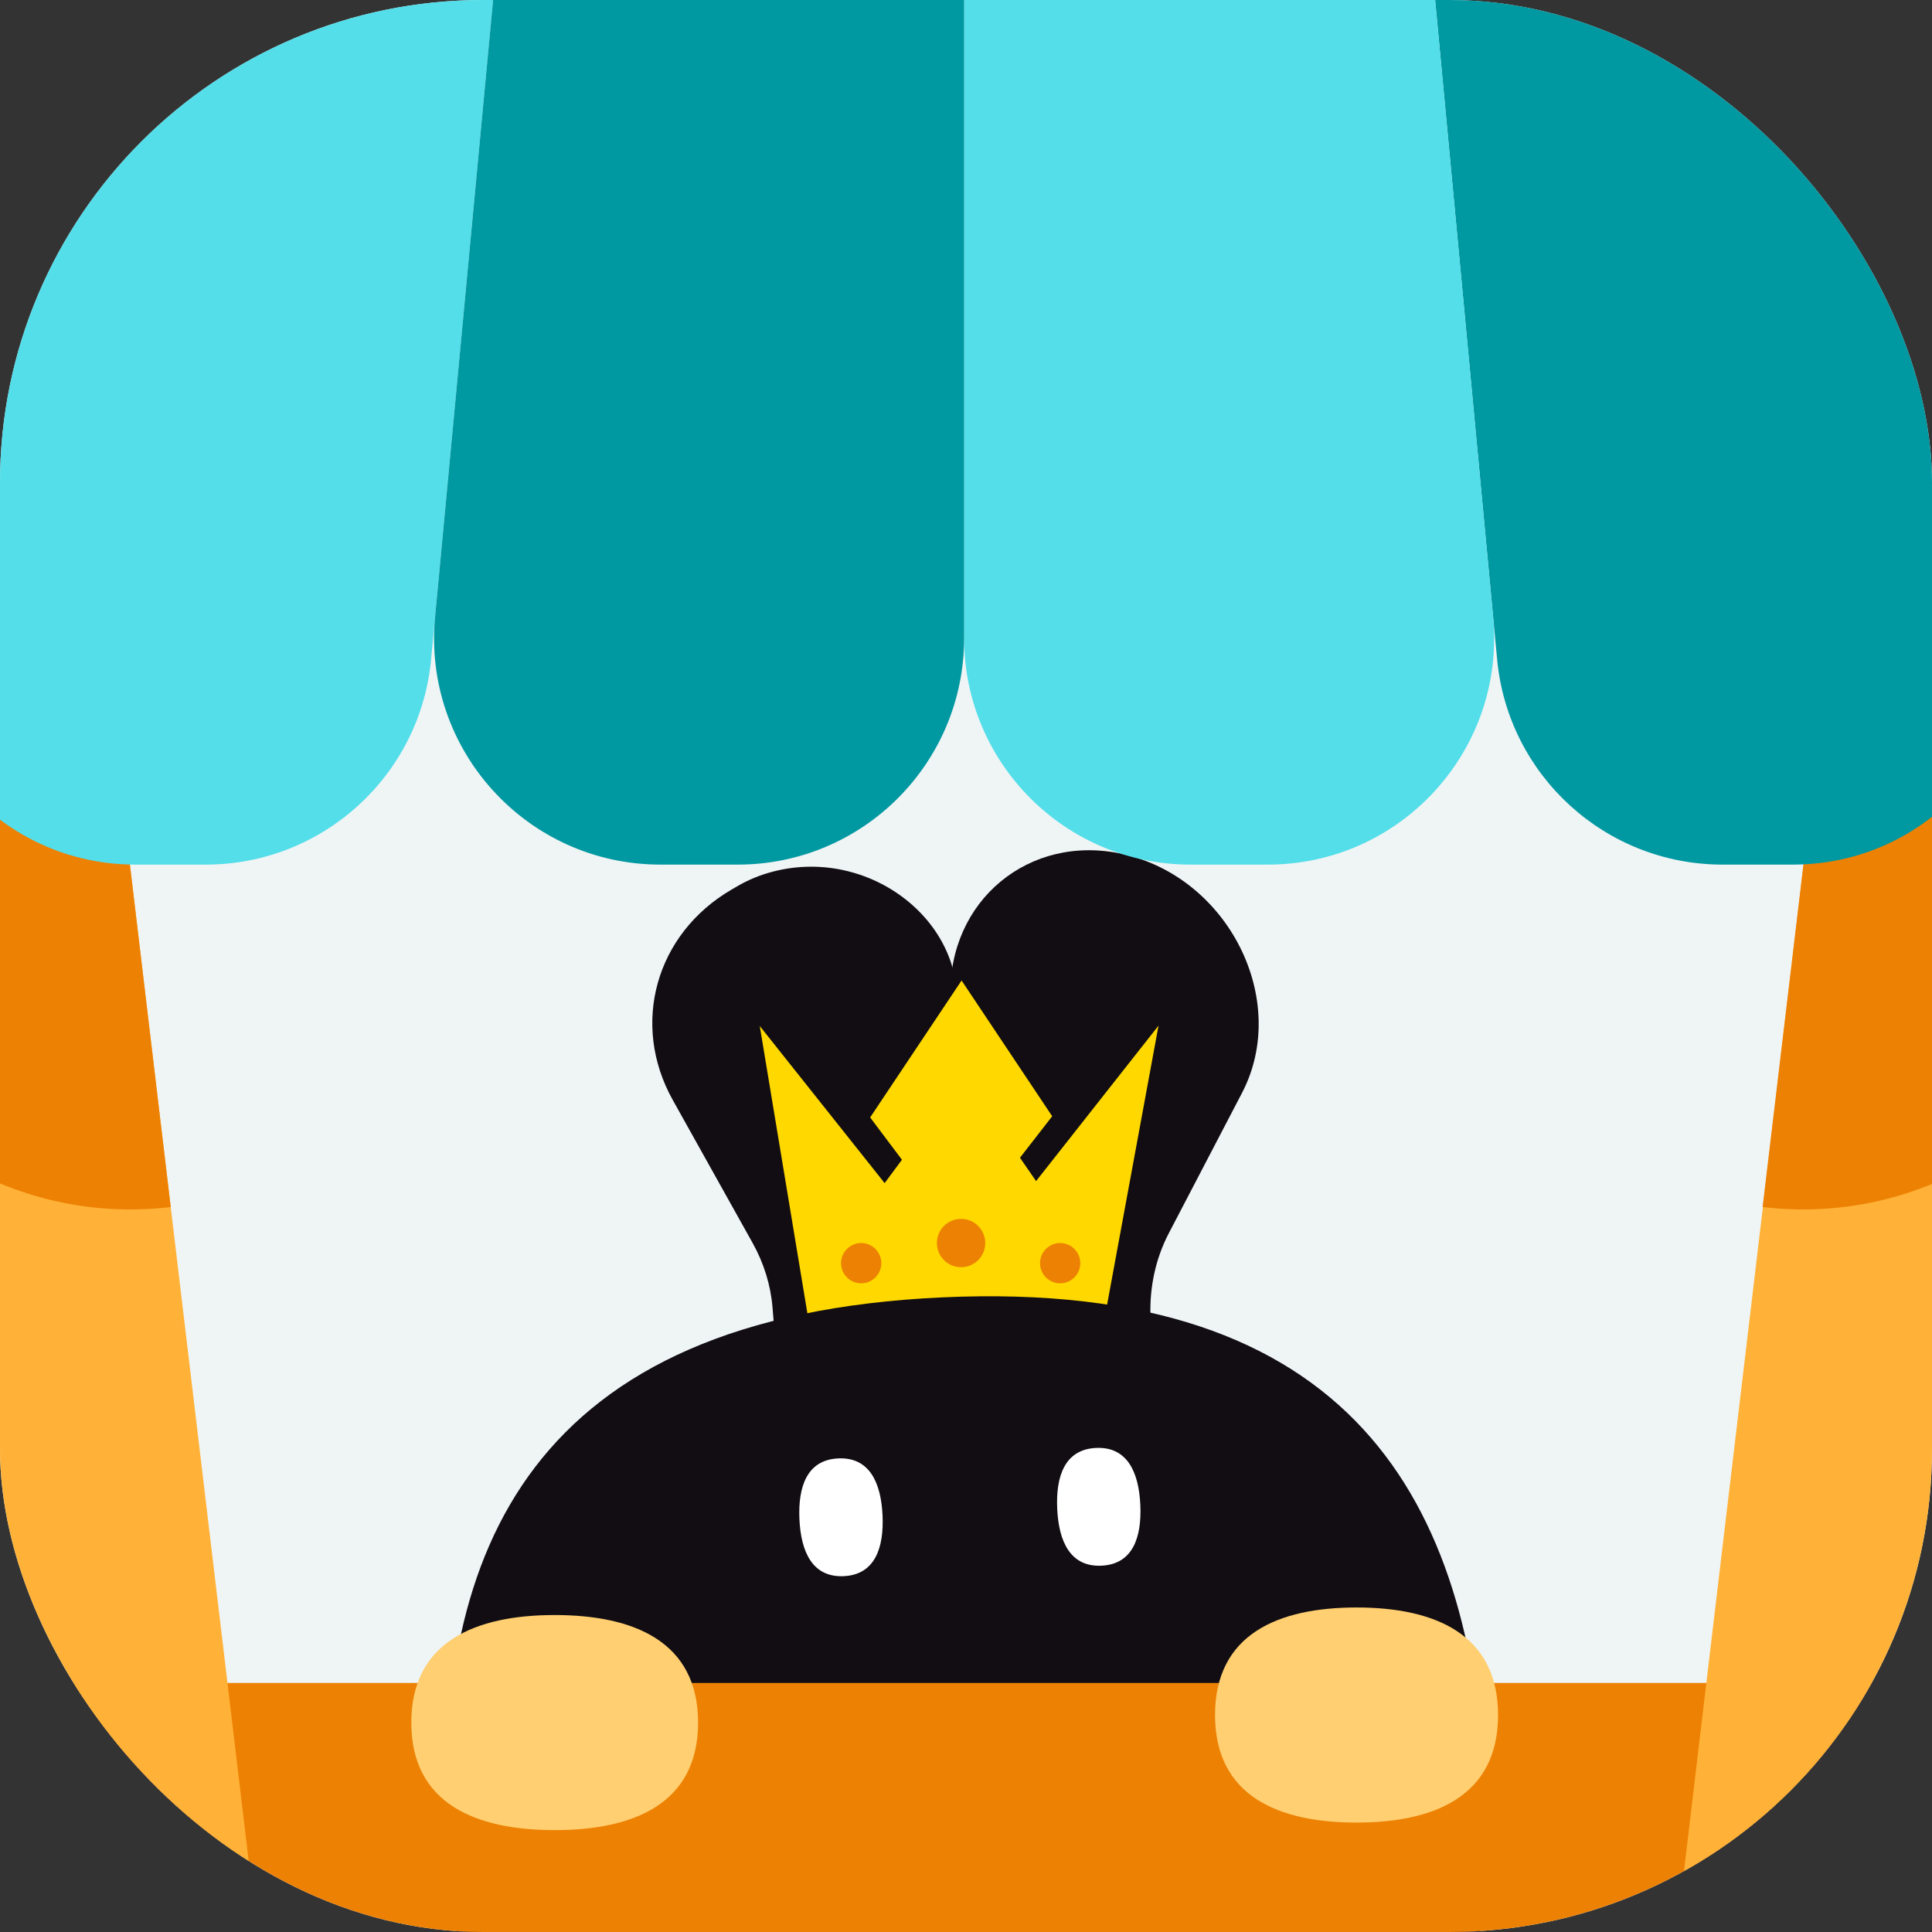 <svg width="558" height="558" viewBox="0 0 558 558" fill="none" xmlns="http://www.w3.org/2000/svg">
    <rect x="0" y="0" width="558" height="558" fill="#333333" stroke="none"/>
    <g clip-path="url(#clip0_629)">
        <rect width="558" height="558" rx="139.5" fill="#EFF4F5" />
        <path
            d="M358.711 315.664C372.654 288.935 354.885 253.428 324.17 246.641C297.264 240.695 273.805 260.148 274.5 287.828L278.257 437.529C278.669 453.979 292.454 468.101 308.509 468.523C323.655 468.921 335.194 456.924 334.604 441.392L332.288 380.381C331.961 371.783 333.779 363.459 337.569 356.193L358.711 315.664Z"
            fill="#110D12" />
        <path
            d="M275.672 295.553C281.303 268.256 252.538 244.184 223.297 251.724C219.638 252.667 216.167 254.087 212.989 255.94L211.271 256.941C189.361 269.712 182.074 295.793 194.299 317.684L217.368 358.99C220.634 364.838 222.591 371.18 223.12 377.632L226.704 421.312C228.267 440.361 252.074 451.373 269.061 440.903C278.245 435.243 282.291 424.786 279.174 414.771L265.685 371.443C263.443 364.242 263.051 356.734 264.541 349.514L275.672 295.553Z"
            fill="#110D12" />
        <path
            d="M219.436 296.334L233.862 383.353L319.019 380.794L334.608 296.217L299.242 341.123L294.589 334.376L303.896 322.393L277.72 283.188L251.312 322.742L260.502 334.957L255.5 341.705L219.436 296.334Z"
            fill="#FFD800" />
        <path
            d="M428.771 516.35C432.516 598.359 404.744 666.247 285.724 671.681C166.704 677.116 132.861 612.042 129.116 530.034C125.372 448.025 153.143 380.137 272.163 374.703C391.183 369.268 425.026 434.342 428.771 516.35Z"
            fill="#110D12" />
        <path
            d="M243.668 455.227C234.629 455.639 231.317 448.162 230.889 438.77C230.46 429.379 233.076 421.631 242.115 421.218C251.155 420.805 254.466 428.283 254.895 437.674C255.324 447.065 252.708 454.814 243.668 455.227Z"
            fill="white" />
        <path
            d="M318.123 452.202C309.083 452.615 305.772 445.137 305.343 435.746C304.914 426.355 307.53 418.606 316.57 418.193C325.61 417.781 328.921 425.258 329.349 434.65C329.778 444.041 327.163 451.789 318.123 452.202Z"
            fill="white" />
        <rect x="-86.098" y="486.07" width="729.105" height="197.262" rx="26.048" fill="#ED8103" />
        <path
            d="M201.621 497.514C201.621 520.906 183.079 528.574 160.207 528.574C137.335 528.574 118.793 520.906 118.793 497.514C118.793 474.121 137.335 466.453 160.207 466.453C183.079 466.453 201.621 474.121 201.621 497.514Z"
            fill="#FFCF71" />
        <path
            d="M432.668 495.334C432.668 518.726 414.37 526.395 391.799 526.395C369.227 526.395 350.93 518.726 350.93 495.334C350.93 471.942 369.227 464.273 391.799 464.273C414.37 464.273 432.668 471.942 432.668 495.334Z"
            fill="#FFCF71" />
        <rect x="-73.405" y="147.854" width="98.086" height="417.41" transform="rotate(-6.799 -73.405 147.854)"
            fill="#FFB237" />
        <path
            d="M-73.405 147.854L23.991 136.243L49.31 348.616C-4.481 355.028 -53.285 316.621 -59.698 262.831L-73.405 147.854Z"
            fill="#ED8103" />
        <rect width="98.086" height="417.41" transform="matrix(-0.993 -0.118 -0.118 0.993 631.792 147.854)"
            fill="#FFB237" />
        <path
            d="M631.792 147.854L534.395 136.243L509.077 348.616C562.867 355.028 611.671 316.621 618.084 262.831L631.792 147.854Z"
            fill="#ED8103" />
        <path
            d="M528.382 -54.351H409.382L432.401 190.447C435.56 224.041 463.762 249.715 497.505 249.715H517.789C560.004 249.715 591.157 210.309 581.414 169.233L528.382 -54.351Z"
            fill="#0098A1" />
        <path
            d="M28.528 -54.351H147.529L124.509 190.447C121.35 224.042 93.148 249.716 59.406 249.716H39.121C-3.094 249.716 -34.247 210.31 -24.504 169.234L28.528 -54.351Z"
            fill="#53DEE9" />
        <path
            d="M409.381 -54.351H278.454V184.324C278.454 220.439 307.731 249.715 343.845 249.715H366.146C404.678 249.715 434.857 216.566 431.249 178.202L409.381 -54.351Z"
            fill="#53DEE9" />
        <path
            d="M147.529 -54.351H278.456V184.324C278.456 220.439 249.179 249.715 213.065 249.715H190.764C152.232 249.715 122.054 216.566 125.661 178.202L147.529 -54.351Z"
            fill="#0098A1" />
        <circle cx="277.577" cy="359.012" r="6.98" fill="#ED8103" />
        <circle cx="248.726" cy="364.829" r="5.817" fill="#ED8103" />
        <circle cx="306.196" cy="364.829" r="5.817" fill="#ED8103" />
    </g>
    <defs>
        <clipPath id="clip0_629">
            <rect width="558" height="558" rx="139.5" fill="white" />
        </clipPath>
    </defs>
</svg>
